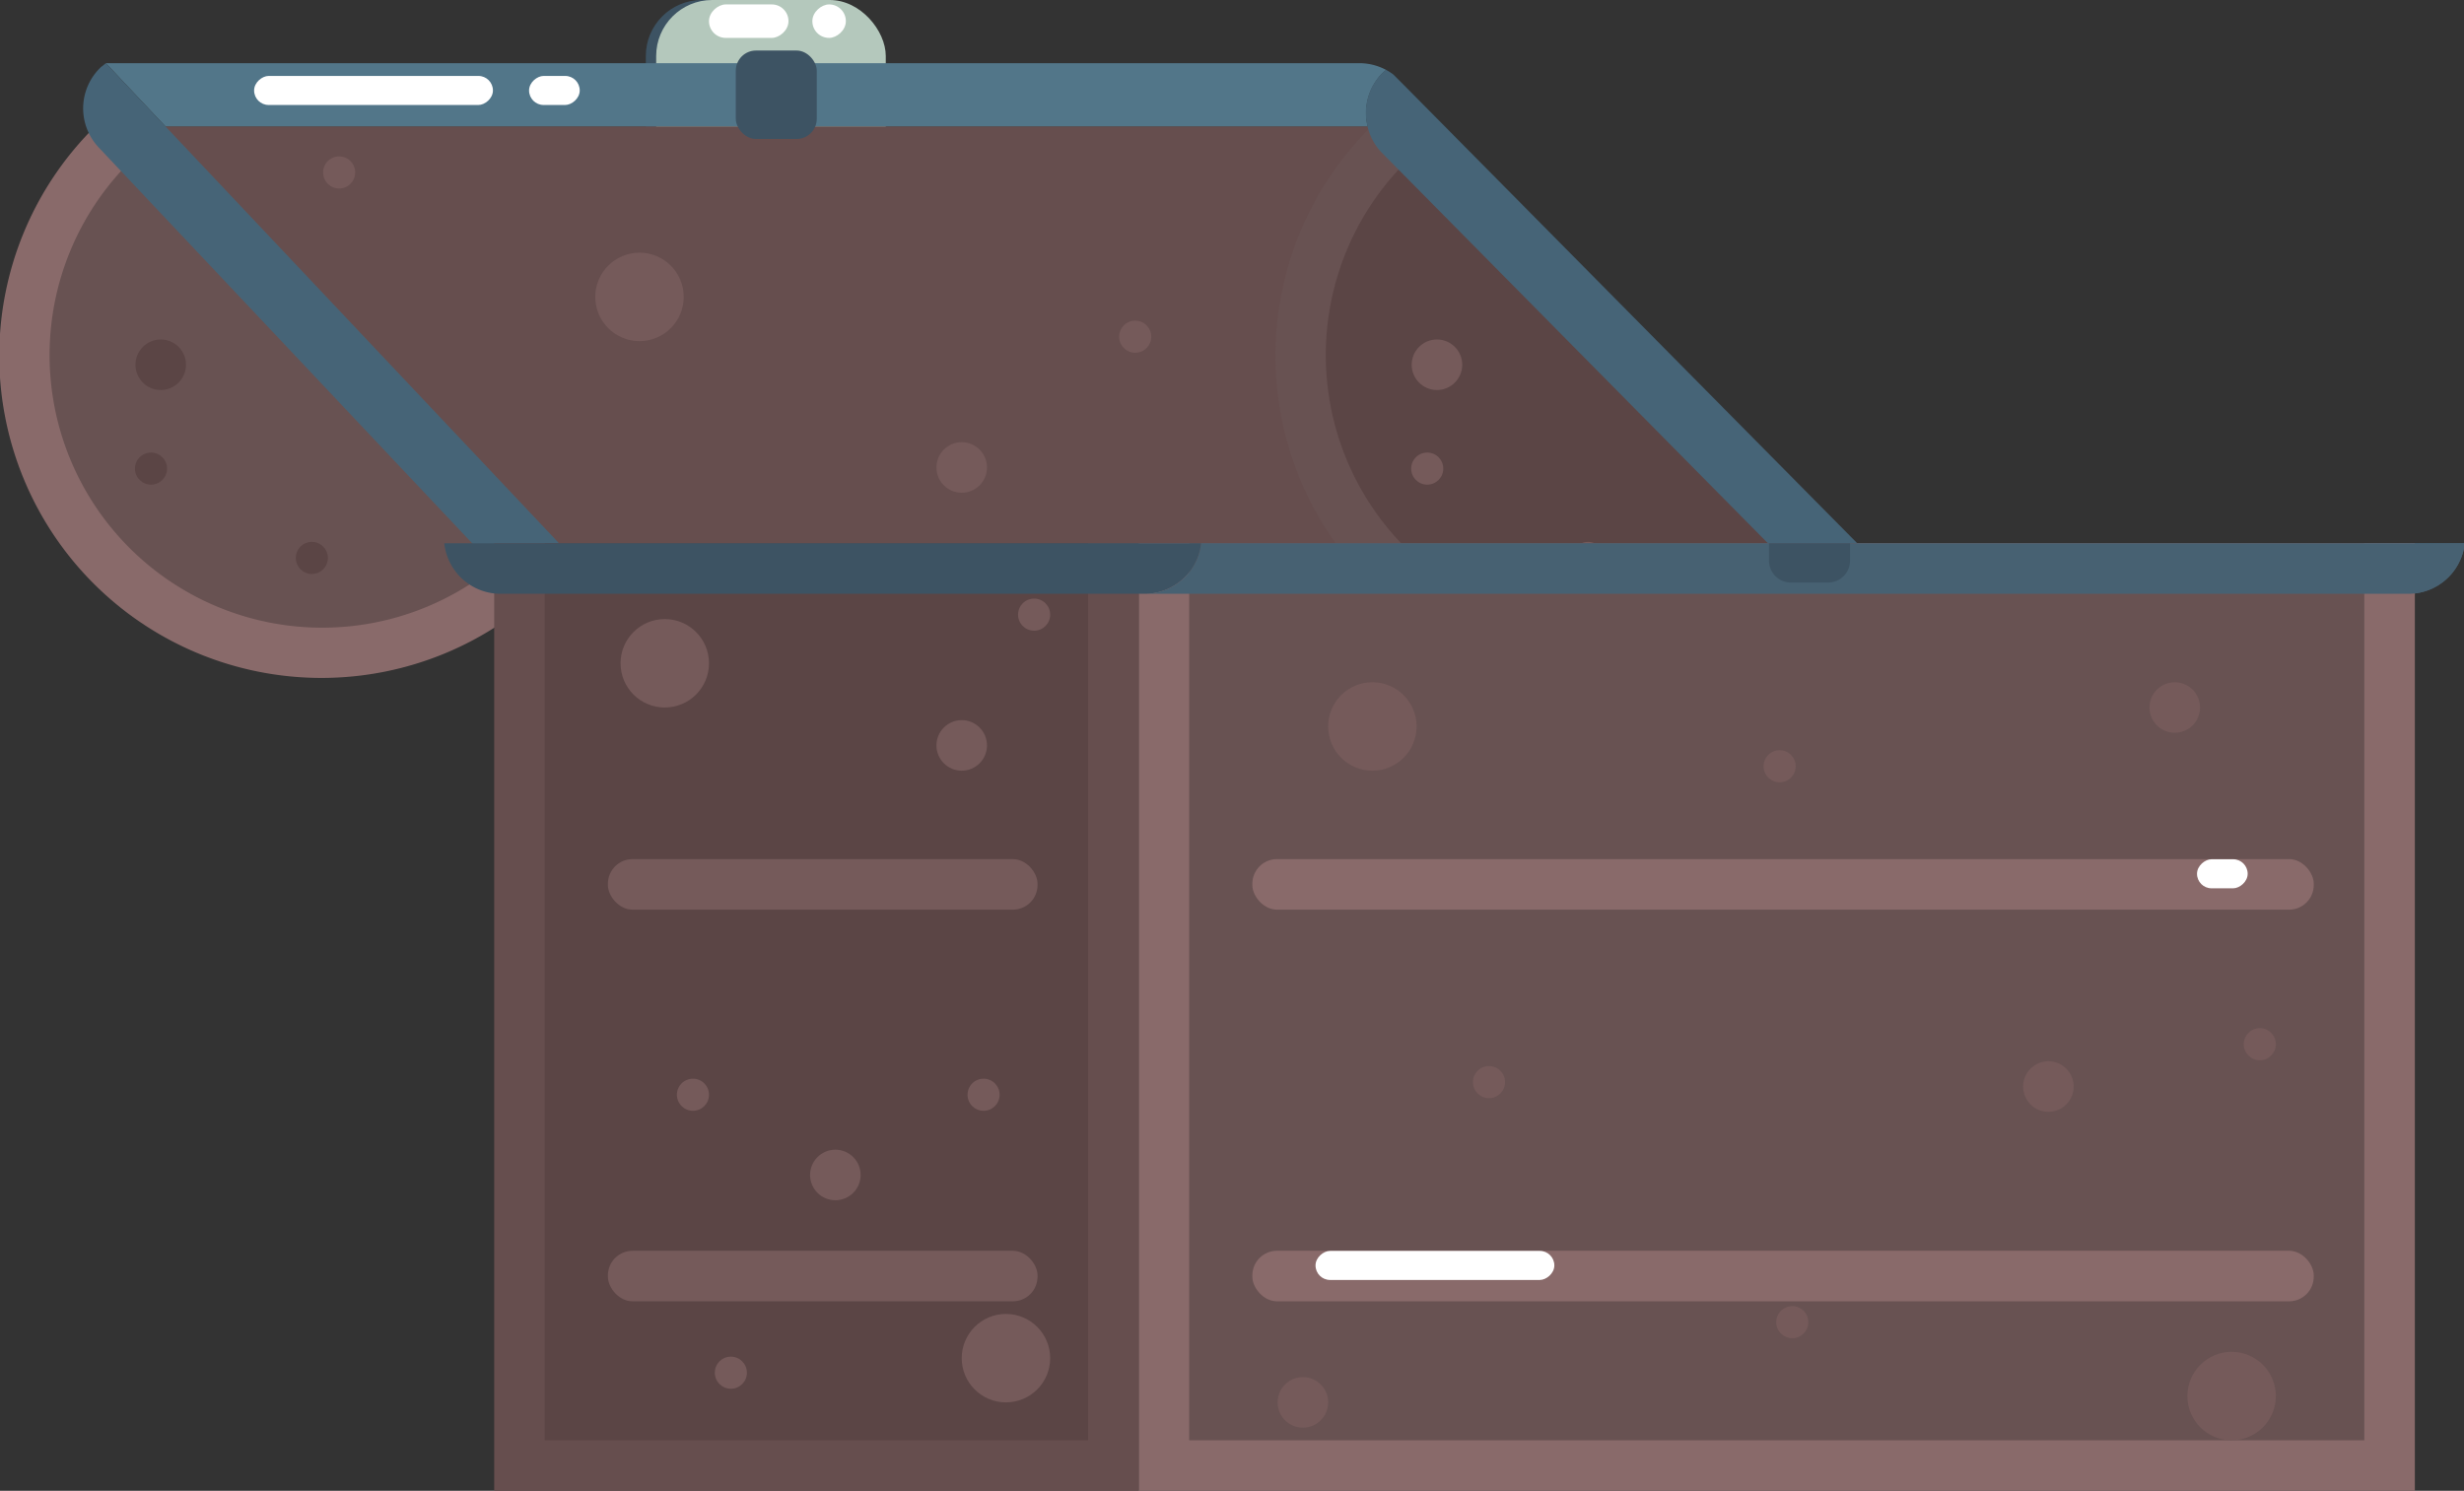<svg xmlns="http://www.w3.org/2000/svg" viewBox="0 0 195 118"><rect x="0" y="0" width="195" height="118" fill="#333333" stroke="none"/><defs><style>.cls-1{fill:#3d5363;}.cls-2{fill:#b4c8bc;}.cls-3{fill:#664e4e;}.cls-4{fill:#896a6a;}.cls-5{fill:#685252;}.cls-6{fill:#5b4545;}.cls-7{fill:#755a5a;}.cls-8{fill:#527689;}.cls-9{fill:#466477;}.cls-10{fill:#fff;}.cls-11{fill:#476172;}</style></defs><title>Empty Brown Chest</title><g id="Layer_25" data-name="Layer 25"><rect class="cls-1" x="51.11" width="18.17" height="15" rx="4.43"/><rect class="cls-2" x="51.93" width="18.17" height="15" rx="4.43"/><rect class="cls-3" x="8.11" y="10" width="101" height="36"/><path class="cls-4" d="M7.41,46.19a25.51,25.51,0,0,0,36.07,0l.35-.35L7.77,9.78l-.36.35A25.5,25.5,0,0,0,7.41,46.19Z"/><path class="cls-5" d="M10.24,43.36a21.58,21.58,0,0,0,30.52,0l.3-.3L10.54,12.55l-.3.3A21.58,21.58,0,0,0,10.24,43.36Z"/><circle class="cls-6" cx="12.72" cy="28.87" r="2"/><circle class="cls-6" cx="11.95" cy="37.09" r="1.27"/><circle class="cls-6" cx="24.68" cy="44.16" r="1.27"/><path class="cls-5" d="M108.41,46.19a25.51,25.51,0,0,0,36.07,0l.35-.35L108.77,9.78l-.36.35A25.5,25.5,0,0,0,108.41,46.19Z"/><path class="cls-6" d="M111.24,43.36a21.58,21.58,0,0,0,30.52,0l.3-.3L111.54,12.55l-.3.3A21.58,21.58,0,0,0,111.24,43.36Z"/><circle class="cls-7" cx="113.72" cy="28.87" r="2"/><circle class="cls-7" cx="112.95" cy="37.09" r="1.27"/><circle class="cls-7" cx="125.68" cy="44.16" r="1.27"/><circle class="cls-7" cx="50.61" cy="23.5" r="3.5"/><circle class="cls-7" cx="76.11" cy="37" r="2"/><circle class="cls-7" cx="55.84" cy="44.65" r="1.27"/><circle class="cls-7" cx="26.84" cy="13.65" r="1.27"/><circle class="cls-7" cx="89.84" cy="26.65" r="1.27"/><path class="cls-8" d="M109.44,5.76a2,2,0,0,1,.27-.22,4.52,4.52,0,0,0-2.1-.54H8.38l4.71,5h95.15A4.48,4.48,0,0,1,109.44,5.76Z"/><path class="cls-9" d="M111.26,6.89l-1-1a4.21,4.21,0,0,0-.57-.36,2,2,0,0,0-.27.22,4.48,4.48,0,0,0-1.2,4.24,4.41,4.41,0,0,0,1.16,2.12l35.85,36.27a4.5,4.5,0,0,0,6.37,0c.12-.12.21-.26.32-.39Z"/><path class="cls-9" d="M13.09,10,8.38,5h0l-.16.13L8,5.3a4.5,4.5,0,0,0-.19,6.37l35,37.1a4.51,4.51,0,0,0,6.37.18,3.79,3.79,0,0,0,.32-.38Z"/><rect class="cls-10" x="64.29" y="0.35" width="2.65" height="2.65" rx="1.32" transform="translate(67.29 -63.94) rotate(90)"/><rect class="cls-10" x="57.93" y="-1.47" width="2.65" height="6.29" rx="1.32" transform="matrix(0, 1, -1, 0, 60.93, -57.58)"/><rect class="cls-10" x="28.41" y="-2.3" width="2.3" height="18.9" rx="1.15" transform="translate(36.71 -22.4) rotate(90)"/><rect class="cls-10" x="42.73" y="5.15" width="2.3" height="4.01" rx="1.15" transform="translate(51.03 -36.72) rotate(90)"/><rect class="cls-1" x="58.23" y="4" width="6.41" height="7" rx="1.6"/><path class="cls-11" d="M95.06,43a4.49,4.49,0,0,1-4.45,4h100a4.49,4.49,0,0,0,4.45-4Z"/><rect class="cls-4" x="90.11" y="43" width="101" height="75"/><rect class="cls-3" x="39.11" y="43" width="51" height="75"/><rect class="cls-6" x="43.11" y="43" width="43" height="71"/><rect class="cls-5" x="94.11" y="43" width="93" height="71"/><rect class="cls-4" x="99.11" y="68" width="84" height="4" rx="1.95"/><rect class="cls-4" x="99.11" y="99" width="84" height="4" rx="1.95"/><circle class="cls-7" cx="108.61" cy="57.5" r="3.5"/><circle class="cls-7" cx="52.61" cy="52.5" r="3.5"/><circle class="cls-7" cx="79.61" cy="107.5" r="3.5"/><circle class="cls-7" cx="176.61" cy="110.5" r="3.5"/><circle class="cls-7" cx="162.11" cy="86" r="2"/><circle class="cls-7" cx="172.11" cy="56" r="2"/><circle class="cls-7" cx="103.11" cy="111" r="2"/><circle class="cls-7" cx="66.11" cy="93" r="2"/><circle class="cls-7" cx="76.11" cy="59" r="2"/><circle class="cls-7" cx="117.84" cy="85.65" r="1.27"/><circle class="cls-7" cx="57.84" cy="108.65" r="1.27"/><circle class="cls-7" cx="141.84" cy="104.65" r="1.27"/><circle class="cls-7" cx="81.84" cy="48.65" r="1.27"/><circle class="cls-7" cx="54.84" cy="86.65" r="1.27"/><circle class="cls-7" cx="140.84" cy="60.65" r="1.27"/><circle class="cls-7" cx="77.84" cy="86.65" r="1.27"/><circle class="cls-7" cx="178.84" cy="82.65" r="1.27"/><rect class="cls-10" x="174.73" y="67.15" width="2.3" height="4.01" rx="1.15" transform="translate(245.03 -106.72) rotate(90)"/><rect class="cls-10" x="112.41" y="90.7" width="2.3" height="18.9" rx="1.15" transform="translate(213.71 -13.4) rotate(90)"/><rect class="cls-7" x="48.11" y="68" width="34" height="4" rx="1.95"/><rect class="cls-7" x="48.11" y="99" width="34" height="4" rx="1.95"/><path class="cls-1" d="M95.06,43H35.16a4.48,4.48,0,0,0,4.45,4h51A4.49,4.49,0,0,0,95.06,43Z"/><path class="cls-11" d="M95.06,43a4.49,4.49,0,0,1-4.45,4h100a4.49,4.49,0,0,0,4.45-4Z"/><path class="cls-1" d="M140,43h6.41a0,0,0,0,1,0,0v1.38a1.73,1.73,0,0,1-1.73,1.73h-2.94A1.73,1.73,0,0,1,140,44.38V43A0,0,0,0,1,140,43Z"/></g></svg>